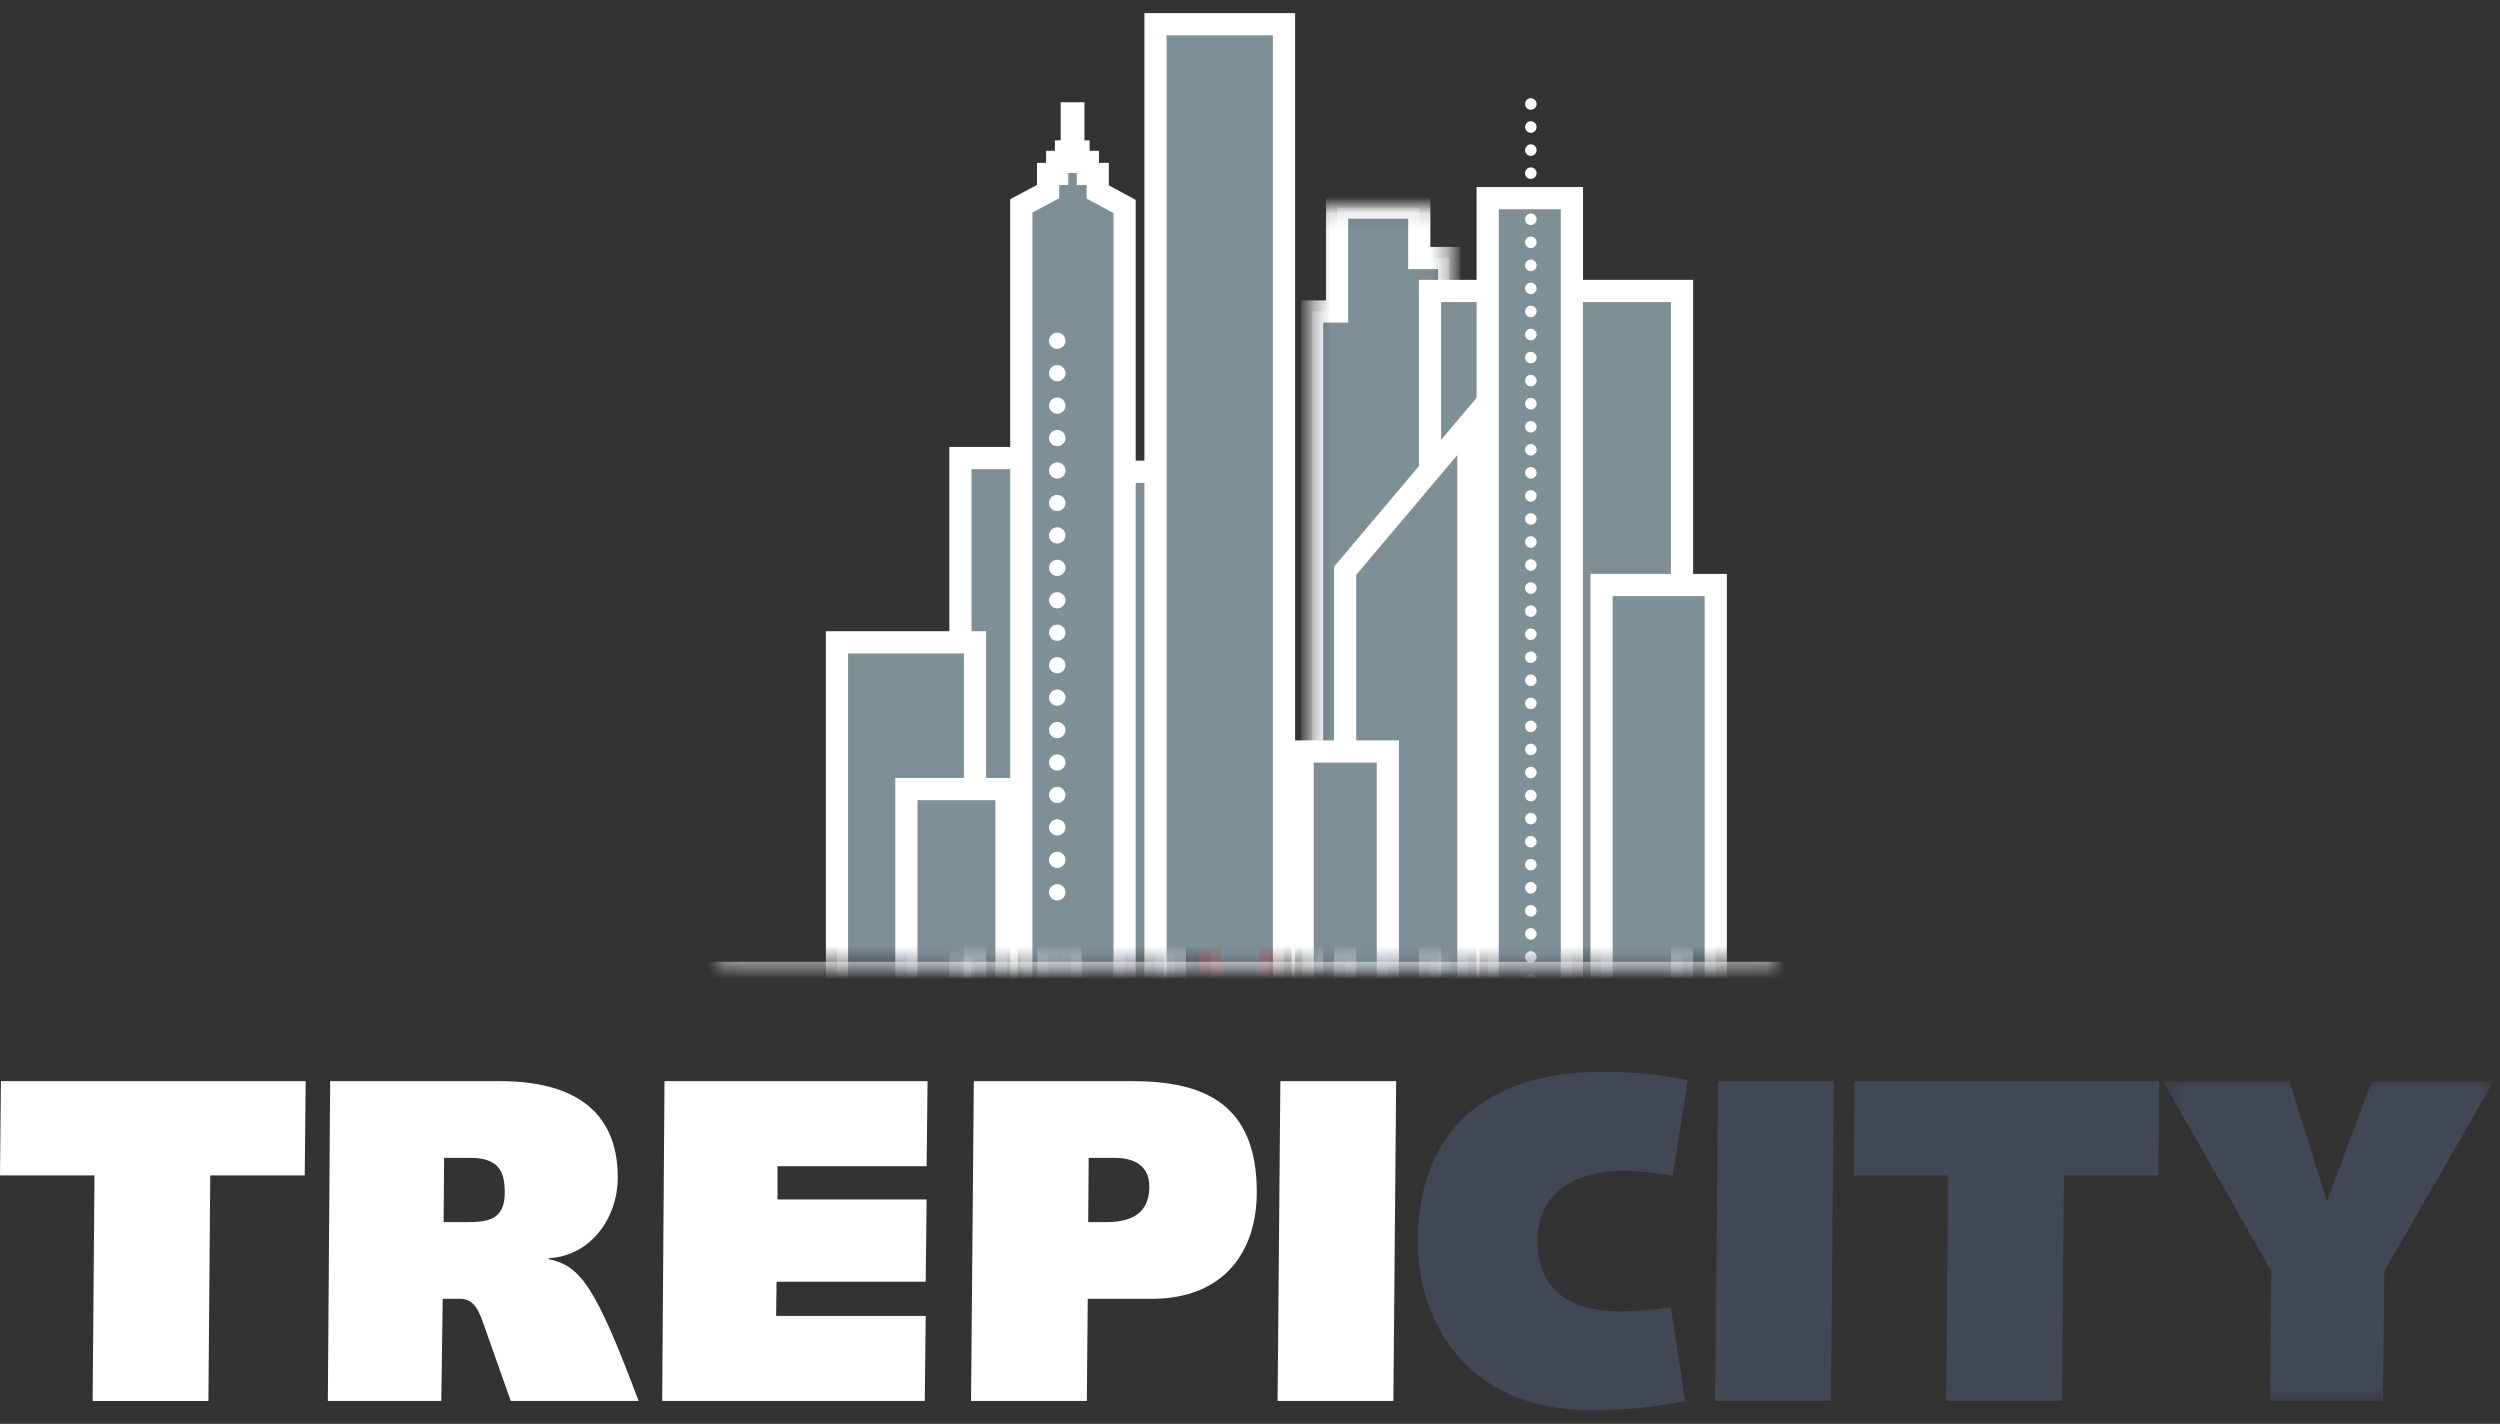 <?xml version="1.0" encoding="UTF-8" standalone="no"?>
<svg width="151px" height="86px" viewBox="0 0 151 86" version="1.1" xmlns="http://www.w3.org/2000/svg" xmlns:xlink="http://www.w3.org/1999/xlink">
    <rect x="0" y="0" width="151" height="86" fill="#333333" stroke="none"/>
    <!-- Generator: Sketch 41.1 (35376) - http://www.bohemiancoding.com/sketch -->
    <title>trepi city logo</title>
    <desc>Created with Sketch.</desc>
    <defs>
        <polygon id="path-1" points="20.35 19.332 20.35 0.015 0.378 0.015 0.378 19.332 20.35 19.332"></polygon>
        <polygon id="path-3" points="0.372 45.696 8.65 45.696 8.65 0.143 0.372 0.143 0.372 45.696"></polygon>
        <polygon id="path-5" points="0.372 45.696 8.65 45.696 8.65 0.143 0.372 0.143 0.372 45.696"></polygon>
        <polygon id="path-7" points="0.131 71.463 63.939 71.463 63.939 0.323 0.131 0.323"></polygon>
    </defs>
    <g id="Symbols" stroke="none" stroke-width="1" fill="none" fill-rule="evenodd">
        <g id="toolkit-hq" transform="translate(-65, -33)">
            <g id="trepi-city-logo" transform="translate(65, 19)">
                <g transform="translate(0, 0.5)">
                    <polygon id="Fill-1" fill="#FFFFFF" points="0.056 78.801 9.0149254e-05 84.496 5.707 84.496 5.595 98.119 12.588 98.119 12.699 84.496 18.406 84.496 18.462 78.801"></polygon>
                    <g id="Group-20" transform="translate(19.382, 77.882)">
                        <path d="M7.414,9.433 L8.84,9.433 C10.099,9.433 11.106,9.293 11.106,7.647 C11.106,6.335 10.714,5.553 9.008,5.553 L7.442,5.553 L7.414,9.433 Z M0.42,20.236 L0.56,0.919 L10.798,0.919 C16.225,0.919 17.931,3.543 17.931,6.725 C17.931,9.293 16.197,11.499 13.763,11.61 L13.763,11.666 C15.693,12.085 16.588,13.313 19.19,20.236 L11.469,20.236 L9.819,15.574 C9.427,14.402 9.036,14.067 8.393,14.067 L7.357,14.067 L7.273,20.236 L0.42,20.236 Z" id="Fill-2" fill="#FFFFFF"></path>
                        <polygon id="Fill-4" fill="#FFFFFF" points="20.754 0.919 36.642 0.919 36.586 6.055 27.579 6.055 27.579 8.065 36.586 8.065 36.53 13.034 27.523 13.034 27.495 15.1 36.53 15.1 36.474 20.236 20.614 20.236"></polygon>
                        <path d="M46.346,9.433 L47.465,9.433 C49.451,9.433 50.038,8.484 50.038,7.284 C50.038,5.888 48.919,5.553 47.94,5.553 L46.374,5.553 L46.346,9.433 Z M39.437,0.919 L49.004,0.919 C53.311,0.919 56.528,2.259 56.528,7.619 C56.528,11.22 54.542,14.067 50.178,14.067 L46.318,14.067 L46.262,20.236 L39.269,20.236 L39.437,0.919 Z" id="Fill-6" fill="#FFFFFF"></path>
                        <polygon id="Fill-8" fill="#FFFFFF" points="57.952 0.919 64.946 0.919 64.778 20.236 57.785 20.236"></polygon>
                        <g id="Group-12" transform="translate(65.809, 0)" fill="#414753">
                            <path d="M16.59,20.236 C15.779,20.404 14.884,20.543 13.933,20.655 C13.01,20.739 11.975,20.795 10.828,20.795 C4.059,20.795 0.45,16.161 0.45,10.578 C0.45,4.38 4.059,0.36 11.639,0.36 C13.737,0.36 15.08,0.528 16.758,0.863 L15.835,6.642 C14.856,6.446 13.653,6.335 12.982,6.335 C8.506,6.335 7.667,8.93 7.667,10.55 C7.667,12.559 8.59,14.821 12.646,14.821 C13.681,14.821 14.716,14.737 15.723,14.569 L16.59,20.236 Z" id="Fill-10"></path>
                        </g>
                        <polygon id="Fill-13" fill="#414753" points="84.383 0.919 91.376 0.919 91.208 20.236 84.215 20.236"></polygon>
                        <polygon id="Fill-15" fill="#414753" points="98.284 6.614 92.578 6.614 92.634 0.919 111.039 0.919 110.984 6.614 105.278 6.614 105.166 20.236 98.172 20.236"></polygon>
                        <g id="Group-19" transform="translate(110.884, 0.904)">
                            <mask id="mask-2" fill="white">
                                <use xlink:href="#path-1"></use>
                            </mask>
                            <g id="Clip-18"></g>
                            <polygon id="Fill-17" fill="#414753" mask="url(#mask-2)" points="6.923 11.488 0.378 0.015 8.014 0.015 10.252 7.189 10.308 7.189 12.994 0.015 20.35 0.015 13.749 11.488 13.665 19.332 6.84 19.332"></polygon>
                        </g>
                    </g>
                    <g id="Group-114" transform="translate(43.272, 0.129)">
                        <g id="Group-23" transform="translate(35.609, 25.767)">
                            <mask id="mask-4" fill="white">
                                <use xlink:href="#path-3"></use>
                            </mask>
                            <g id="Clip-22"></g>
                            <polygon id="Fill-21" fill="#7E8F96" mask="url(#mask-4)" points="6.843 3.189 6.843 0.143 1.878 0.143 1.878 6.418 0.372 6.418 0.372 49.529 1.878 49.529 3.404 49.529 3.685 49.529 6.843 49.529 8.65 49.529 8.65 3.189"></polygon>
                        </g>
                        <g id="Group-26" transform="translate(35.609, 25.767)">
                            <mask id="mask-6" fill="white">
                                <use xlink:href="#path-5"></use>
                            </mask>
                            <g id="Clip-25"></g>
                            <polygon id="Stroke-24" stroke="#FFFFFF" stroke-width="1.341" mask="url(#mask-6)" points="6.843 3.189 6.843 0.143 1.878 0.143 1.878 6.418 0.372 6.418 0.372 49.529 1.878 49.529 3.404 49.529 3.685 49.529 6.843 49.529 8.65 49.529 8.65 3.189"></polygon>
                        </g>
                        <mask id="mask-8" fill="white">
                            <use xlink:href="#path-7"></use>
                        </mask>
                        <g id="Clip-28"></g>
                        <polygon id="Fill-27" fill="#7E8F96" mask="url(#mask-8)" points="43.101 75.469 58.322 75.469 58.322 30.945 43.101 30.945"></polygon>
                        <polygon id="Stroke-29" stroke="#FFFFFF" stroke-width="1.341" mask="url(#mask-8)" points="43.101 75.469 58.322 75.469 58.322 30.945 43.101 30.945"></polygon>
                        <polygon id="Fill-30" fill="#7E8F96" mask="url(#mask-8)" points="21.391 75.469 27.689 75.469 27.689 41.864 21.391 41.864"></polygon>
                        <polygon id="Stroke-31" stroke="#FFFFFF" stroke-width="1.341" mask="url(#mask-8)" points="21.391 75.469 27.689 75.469 27.689 41.864 21.391 41.864"></polygon>
                        <polygon id="Fill-32" fill="#7E8F96" mask="url(#mask-8)" points="14.739 75.296 20.057 75.296 20.057 41.038 14.739 41.038"></polygon>
                        <polygon id="Stroke-33" stroke="#FFFFFF" stroke-width="1.341" mask="url(#mask-8)" points="14.739 75.296 20.057 75.296 20.057 41.038 14.739 41.038"></polygon>
                        <polygon id="Fill-34" fill="#7E8F96" mask="url(#mask-8)" points="29.836 75.296 33.425 75.296 33.425 36.943 29.836 36.943"></polygon>
                        <polygon id="Stroke-35" stroke="#BC1F2F" stroke-width="1.341" mask="url(#mask-8)" points="29.836 75.296 33.425 75.296 33.425 36.943 29.836 36.943"></polygon>
                        <polygon id="Fill-36" fill="#7E8F96" mask="url(#mask-8)" points="53.461 75.296 60.36 75.296 60.36 48.705 53.461 48.705"></polygon>
                        <polygon id="Stroke-37" stroke="#FFFFFF" stroke-width="1.341" mask="url(#mask-8)" points="53.461 75.296 60.36 75.296 60.36 48.705 53.461 48.705"></polygon>
                        <polygon id="Fill-38" fill="#7E8F96" mask="url(#mask-8)" points="7.282 75.296 15.618 75.296 15.618 52.167 7.282 52.167"></polygon>
                        <polygon id="Stroke-39" stroke="#FFFFFF" stroke-width="1.341" mask="url(#mask-8)" points="7.282 75.296 15.618 75.296 15.618 52.167 7.282 52.167"></polygon>
                        <polygon id="Fill-40" fill="#7E8F96" mask="url(#mask-8)" points="26.521 75.469 34.281 75.469 34.281 14.833 26.521 14.833"></polygon>
                        <polygon id="Stroke-41" stroke="#FFFFFF" stroke-width="1.341" mask="url(#mask-8)" points="26.521 75.469 34.281 75.469 34.281 14.833 26.521 14.833"></polygon>
                        <polygon id="Fill-42" fill="#7E8F96" mask="url(#mask-8)" points="23.03 24.966 23.03 23.877 22.435 23.877 22.435 23.149 21.869 23.149 21.869 22.518 21.558 22.518 21.558 20.217 21.464 20.217 21.464 22.518 21.115 22.518 21.115 23.149 20.581 23.149 20.581 23.877 20.034 23.877 20.034 24.942 18.415 25.806 18.415 75.078 24.653 75.078 24.653 25.842"></polygon>
                        <polygon id="Stroke-43" stroke="#FFFFFF" stroke-width="1.341" mask="url(#mask-8)" points="23.03 24.966 23.03 23.877 22.435 23.877 22.435 23.149 21.869 23.149 21.869 22.518 21.558 22.518 21.558 20.217 21.464 20.217 21.464 22.518 21.115 22.518 21.115 23.149 20.581 23.149 20.581 23.877 20.034 23.877 20.034 24.942 18.415 25.806 18.415 75.078 24.653 75.078 24.653 25.842"></polygon>
                        <polygon id="Fill-44" fill="#7E8F96" mask="url(#mask-8)" points="45.419 39.024 37.973 47.847 37.973 75.269 45.419 75.269"></polygon>
                        <polygon id="Stroke-45" stroke="#FFFFFF" stroke-width="1.341" mask="url(#mask-8)" points="45.419 39.024 37.973 47.847 37.973 75.269 45.419 75.269"></polygon>
                        <polygon id="Fill-46" fill="#7E8F96" mask="url(#mask-8)" points="11.474 75.469 17.522 75.469 17.522 61.03 11.474 61.03"></polygon>
                        <polygon id="Stroke-47" stroke="#FFFFFF" stroke-width="1.341" mask="url(#mask-8)" points="11.474 75.469 17.522 75.469 17.522 61.03 11.474 61.03"></polygon>
                        <polygon id="Fill-48" fill="#7E8F96" mask="url(#mask-8)" points="46.584 75.469 51.671 75.469 51.671 25.339 46.584 25.339"></polygon>
                        <polygon id="Stroke-49" stroke="#FFFFFF" stroke-width="1.341" mask="url(#mask-8)" points="46.584 75.469 51.671 75.469 51.671 25.339 46.584 25.339"></polygon>
                        <path d="M20.585,68.735 L20.585,32.482" id="Fill-50" fill="#7E8F96" mask="url(#mask-8)"></path>
                        <path d="M20.585,66.776 C20.311,66.776 20.088,66.995 20.088,67.266 C20.088,67.536 20.311,67.755 20.585,67.755 C20.86,67.755 21.083,67.536 21.083,67.266 C21.083,66.995 20.86,66.776 20.585,66.776" id="Fill-51" fill="#FFFFFF" mask="url(#mask-8)"></path>
                        <path d="M20.585,64.816 C20.311,64.816 20.088,65.035 20.088,65.306 C20.088,65.576 20.311,65.796 20.585,65.796 C20.86,65.796 21.083,65.576 21.083,65.306 C21.083,65.035 20.86,64.816 20.585,64.816" id="Fill-52" fill="#FFFFFF" mask="url(#mask-8)"></path>
                        <path d="M20.585,62.856 C20.311,62.856 20.088,63.076 20.088,63.346 C20.088,63.617 20.311,63.836 20.585,63.836 C20.86,63.836 21.083,63.617 21.083,63.346 C21.083,63.076 20.86,62.856 20.585,62.856" id="Fill-53" fill="#FFFFFF" mask="url(#mask-8)"></path>
                        <path d="M20.585,60.897 C20.311,60.897 20.088,61.116 20.088,61.387 C20.088,61.657 20.311,61.876 20.585,61.876 C20.86,61.876 21.083,61.657 21.083,61.387 C21.083,61.116 20.86,60.897 20.585,60.897" id="Fill-54" fill="#FFFFFF" mask="url(#mask-8)"></path>
                        <path d="M20.585,58.937 C20.311,58.937 20.088,59.156 20.088,59.427 C20.088,59.697 20.311,59.917 20.585,59.917 C20.86,59.917 21.083,59.697 21.083,59.427 C21.083,59.156 20.86,58.937 20.585,58.937" id="Fill-55" fill="#FFFFFF" mask="url(#mask-8)"></path>
                        <path d="M20.585,56.978 C20.311,56.978 20.088,57.197 20.088,57.468 C20.088,57.738 20.311,57.957 20.585,57.957 C20.86,57.957 21.083,57.738 21.083,57.468 C21.083,57.197 20.86,56.978 20.585,56.978" id="Fill-56" fill="#FFFFFF" mask="url(#mask-8)"></path>
                        <path d="M20.585,55.018 C20.311,55.018 20.088,55.237 20.088,55.508 C20.088,55.778 20.311,55.998 20.585,55.998 C20.86,55.998 21.083,55.778 21.083,55.508 C21.083,55.237 20.86,55.018 20.585,55.018" id="Fill-57" fill="#FFFFFF" mask="url(#mask-8)"></path>
                        <path d="M20.585,53.058 C20.311,53.058 20.088,53.278 20.088,53.548 C20.088,53.819 20.311,54.038 20.585,54.038 C20.86,54.038 21.083,53.819 21.083,53.548 C21.083,53.278 20.86,53.058 20.585,53.058" id="Fill-58" fill="#FFFFFF" mask="url(#mask-8)"></path>
                        <path d="M20.585,51.099 C20.311,51.099 20.088,51.318 20.088,51.589 C20.088,51.859 20.311,52.078 20.585,52.078 C20.86,52.078 21.083,51.859 21.083,51.589 C21.083,51.318 20.86,51.099 20.585,51.099" id="Fill-59" fill="#FFFFFF" mask="url(#mask-8)"></path>
                        <path d="M20.585,49.139 C20.311,49.139 20.088,49.358 20.088,49.629 C20.088,49.899 20.311,50.119 20.585,50.119 C20.86,50.119 21.083,49.899 21.083,49.629 C21.083,49.358 20.86,49.139 20.585,49.139" id="Fill-60" fill="#FFFFFF" mask="url(#mask-8)"></path>
                        <path d="M20.585,47.179 C20.311,47.179 20.088,47.399 20.088,47.669 C20.088,47.94 20.311,48.159 20.585,48.159 C20.86,48.159 21.083,47.94 21.083,47.669 C21.083,47.399 20.86,47.179 20.585,47.179" id="Fill-61" fill="#FFFFFF" mask="url(#mask-8)"></path>
                        <path d="M20.585,45.22 C20.311,45.22 20.088,45.439 20.088,45.71 C20.088,45.98 20.311,46.199 20.585,46.199 C20.86,46.199 21.083,45.98 21.083,45.71 C21.083,45.439 20.86,45.22 20.585,45.22" id="Fill-62" fill="#FFFFFF" mask="url(#mask-8)"></path>
                        <path d="M20.585,43.26 C20.311,43.26 20.088,43.479 20.088,43.75 C20.088,44.021 20.311,44.24 20.585,44.24 C20.86,44.24 21.083,44.021 21.083,43.75 C21.083,43.479 20.86,43.26 20.585,43.26" id="Fill-63" fill="#FFFFFF" mask="url(#mask-8)"></path>
                        <path d="M20.585,41.301 C20.311,41.301 20.088,41.52 20.088,41.791 C20.088,42.061 20.311,42.28 20.585,42.28 C20.86,42.28 21.083,42.061 21.083,41.791 C21.083,41.52 20.86,41.301 20.585,41.301" id="Fill-64" fill="#FFFFFF" mask="url(#mask-8)"></path>
                        <path d="M20.585,39.341 C20.311,39.341 20.088,39.56 20.088,39.831 C20.088,40.101 20.311,40.321 20.585,40.321 C20.86,40.321 21.083,40.101 21.083,39.831 C21.083,39.56 20.86,39.341 20.585,39.341" id="Fill-65" fill="#FFFFFF" mask="url(#mask-8)"></path>
                        <path d="M20.585,37.381 C20.311,37.381 20.088,37.601 20.088,37.871 C20.088,38.142 20.311,38.361 20.585,38.361 C20.86,38.361 21.083,38.142 21.083,37.871 C21.083,37.601 20.86,37.381 20.585,37.381" id="Fill-66" fill="#FFFFFF" mask="url(#mask-8)"></path>
                        <path d="M20.585,35.422 C20.311,35.422 20.088,35.641 20.088,35.912 C20.088,36.182 20.311,36.401 20.585,36.401 C20.86,36.401 21.083,36.182 21.083,35.912 C21.083,35.641 20.86,35.422 20.585,35.422" id="Fill-67" fill="#FFFFFF" mask="url(#mask-8)"></path>
                        <path d="M20.585,33.462 C20.311,33.462 20.088,33.681 20.088,33.952 C20.088,34.222 20.311,34.442 20.585,34.442 C20.86,34.442 21.083,34.222 21.083,33.952 C21.083,33.681 20.86,33.462 20.585,33.462" id="Fill-68" fill="#FFFFFF" mask="url(#mask-8)"></path>
                        <path d="M49.19,76.392 L49.19,18.607" id="Fill-69" fill="#7E8F96" mask="url(#mask-8)"></path>
                        <path d="M49.19,74.999 C48.999,74.999 48.843,75.155 48.843,75.347 C48.843,75.54 48.999,75.696 49.19,75.696 C49.382,75.696 49.538,75.54 49.538,75.347 C49.538,75.155 49.382,74.999 49.19,74.999" id="Fill-70" fill="#FFFFFF" mask="url(#mask-8)"></path>
                        <path d="M49.19,73.607 C48.999,73.607 48.843,73.763 48.843,73.955 C48.843,74.147 48.999,74.303 49.19,74.303 C49.382,74.303 49.538,74.147 49.538,73.955 C49.538,73.763 49.382,73.607 49.19,73.607" id="Fill-71" fill="#FFFFFF" mask="url(#mask-8)"></path>
                        <path d="M49.19,72.215 C48.999,72.215 48.843,72.371 48.843,72.563 C48.843,72.755 48.999,72.911 49.19,72.911 C49.382,72.911 49.538,72.755 49.538,72.563 C49.538,72.371 49.382,72.215 49.19,72.215" id="Fill-72" fill="#FFFFFF" mask="url(#mask-8)"></path>
                        <path d="M49.19,70.822 C48.999,70.822 48.843,70.978 48.843,71.17 C48.843,71.362 48.999,71.518 49.19,71.518 C49.382,71.518 49.538,71.362 49.538,71.17 C49.538,70.978 49.382,70.822 49.19,70.822" id="Fill-73" fill="#FFFFFF" mask="url(#mask-8)"></path>
                        <path d="M49.19,69.43 C48.999,69.43 48.843,69.586 48.843,69.778 C48.843,69.97 48.999,70.126 49.19,70.126 C49.382,70.126 49.538,69.97 49.538,69.778 C49.538,69.586 49.382,69.43 49.19,69.43" id="Fill-74" fill="#FFFFFF" mask="url(#mask-8)"></path>
                        <path d="M49.19,68.037 C48.999,68.037 48.843,68.193 48.843,68.386 C48.843,68.578 48.999,68.734 49.19,68.734 C49.382,68.734 49.538,68.578 49.538,68.386 C49.538,68.193 49.382,68.037 49.19,68.037" id="Fill-75" fill="#FFFFFF" mask="url(#mask-8)"></path>
                        <path d="M49.19,66.645 C48.999,66.645 48.843,66.801 48.843,66.993 C48.843,67.185 48.999,67.341 49.19,67.341 C49.382,67.341 49.538,67.185 49.538,66.993 C49.538,66.801 49.382,66.645 49.19,66.645" id="Fill-76" fill="#FFFFFF" mask="url(#mask-8)"></path>
                        <path d="M49.19,65.253 C48.999,65.253 48.843,65.409 48.843,65.601 C48.843,65.793 48.999,65.949 49.19,65.949 C49.382,65.949 49.538,65.793 49.538,65.601 C49.538,65.409 49.382,65.253 49.19,65.253" id="Fill-77" fill="#FFFFFF" mask="url(#mask-8)"></path>
                        <path d="M49.19,63.86 C48.999,63.86 48.843,64.016 48.843,64.208 C48.843,64.4 48.999,64.556 49.19,64.556 C49.382,64.556 49.538,64.4 49.538,64.208 C49.538,64.016 49.382,63.86 49.19,63.86" id="Fill-78" fill="#FFFFFF" mask="url(#mask-8)"></path>
                        <path d="M49.19,62.468 C48.999,62.468 48.843,62.624 48.843,62.816 C48.843,63.008 48.999,63.164 49.19,63.164 C49.382,63.164 49.538,63.008 49.538,62.816 C49.538,62.624 49.382,62.468 49.19,62.468" id="Fill-79" fill="#FFFFFF" mask="url(#mask-8)"></path>
                        <path d="M49.19,61.075 C48.999,61.075 48.843,61.231 48.843,61.424 C48.843,61.616 48.999,61.772 49.19,61.772 C49.382,61.772 49.538,61.616 49.538,61.424 C49.538,61.231 49.382,61.075 49.19,61.075" id="Fill-80" fill="#FFFFFF" mask="url(#mask-8)"></path>
                        <path d="M49.19,59.683 C48.999,59.683 48.843,59.839 48.843,60.031 C48.843,60.223 48.999,60.379 49.19,60.379 C49.382,60.379 49.538,60.223 49.538,60.031 C49.538,59.839 49.382,59.683 49.19,59.683" id="Fill-81" fill="#FFFFFF" mask="url(#mask-8)"></path>
                        <path d="M49.19,58.291 C48.999,58.291 48.843,58.447 48.843,58.639 C48.843,58.831 48.999,58.987 49.19,58.987 C49.382,58.987 49.538,58.831 49.538,58.639 C49.538,58.447 49.382,58.291 49.19,58.291" id="Fill-82" fill="#FFFFFF" mask="url(#mask-8)"></path>
                        <path d="M49.19,56.898 C48.999,56.898 48.843,57.054 48.843,57.246 C48.843,57.438 48.999,57.594 49.19,57.594 C49.382,57.594 49.538,57.438 49.538,57.246 C49.538,57.054 49.382,56.898 49.19,56.898" id="Fill-83" fill="#FFFFFF" mask="url(#mask-8)"></path>
                        <path d="M49.19,55.506 C48.999,55.506 48.843,55.662 48.843,55.854 C48.843,56.046 48.999,56.202 49.19,56.202 C49.382,56.202 49.538,56.046 49.538,55.854 C49.538,55.662 49.382,55.506 49.19,55.506" id="Fill-84" fill="#FFFFFF" mask="url(#mask-8)"></path>
                        <path d="M49.19,54.113 C48.999,54.113 48.843,54.269 48.843,54.462 C48.843,54.654 48.999,54.81 49.19,54.81 C49.382,54.81 49.538,54.654 49.538,54.462 C49.538,54.269 49.382,54.113 49.19,54.113" id="Fill-85" fill="#FFFFFF" mask="url(#mask-8)"></path>
                        <path d="M49.19,52.721 C48.999,52.721 48.843,52.877 48.843,53.069 C48.843,53.261 48.999,53.417 49.19,53.417 C49.382,53.417 49.538,53.261 49.538,53.069 C49.538,52.877 49.382,52.721 49.19,52.721" id="Fill-86" fill="#FFFFFF" mask="url(#mask-8)"></path>
                        <path d="M49.19,51.329 C48.999,51.329 48.843,51.485 48.843,51.677 C48.843,51.869 48.999,52.025 49.19,52.025 C49.382,52.025 49.538,51.869 49.538,51.677 C49.538,51.485 49.382,51.329 49.19,51.329" id="Fill-87" fill="#FFFFFF" mask="url(#mask-8)"></path>
                        <path d="M49.19,49.936 C48.999,49.936 48.843,50.092 48.843,50.284 C48.843,50.477 48.999,50.632 49.19,50.632 C49.382,50.632 49.538,50.477 49.538,50.284 C49.538,50.092 49.382,49.936 49.19,49.936" id="Fill-88" fill="#FFFFFF" mask="url(#mask-8)"></path>
                        <path d="M49.19,48.544 C48.999,48.544 48.843,48.7 48.843,48.892 C48.843,49.084 48.999,49.24 49.19,49.24 C49.382,49.24 49.538,49.084 49.538,48.892 C49.538,48.7 49.382,48.544 49.19,48.544" id="Fill-89" fill="#FFFFFF" mask="url(#mask-8)"></path>
                        <path d="M49.19,47.152 C48.999,47.152 48.843,47.307 48.843,47.5 C48.843,47.692 48.999,47.848 49.19,47.848 C49.382,47.848 49.538,47.692 49.538,47.5 C49.538,47.307 49.382,47.152 49.19,47.152" id="Fill-90" fill="#FFFFFF" mask="url(#mask-8)"></path>
                        <path d="M49.19,45.759 C48.999,45.759 48.843,45.915 48.843,46.107 C48.843,46.299 48.999,46.455 49.19,46.455 C49.382,46.455 49.538,46.299 49.538,46.107 C49.538,45.915 49.382,45.759 49.19,45.759" id="Fill-91" fill="#FFFFFF" mask="url(#mask-8)"></path>
                        <path d="M49.19,44.367 C48.999,44.367 48.843,44.523 48.843,44.715 C48.843,44.907 48.999,45.063 49.19,45.063 C49.382,45.063 49.538,44.907 49.538,44.715 C49.538,44.523 49.382,44.367 49.19,44.367" id="Fill-92" fill="#FFFFFF" mask="url(#mask-8)"></path>
                        <path d="M49.19,42.974 C48.999,42.974 48.843,43.13 48.843,43.322 C48.843,43.515 48.999,43.671 49.19,43.671 C49.382,43.671 49.538,43.515 49.538,43.322 C49.538,43.13 49.382,42.974 49.19,42.974" id="Fill-93" fill="#FFFFFF" mask="url(#mask-8)"></path>
                        <path d="M49.19,41.582 C48.999,41.582 48.843,41.738 48.843,41.93 C48.843,42.122 48.999,42.278 49.19,42.278 C49.382,42.278 49.538,42.122 49.538,41.93 C49.538,41.738 49.382,41.582 49.19,41.582" id="Fill-94" fill="#FFFFFF" mask="url(#mask-8)"></path>
                        <path d="M49.19,40.19 C48.999,40.19 48.843,40.346 48.843,40.538 C48.843,40.73 48.999,40.886 49.19,40.886 C49.382,40.886 49.538,40.73 49.538,40.538 C49.538,40.346 49.382,40.19 49.19,40.19" id="Fill-95" fill="#FFFFFF" mask="url(#mask-8)"></path>
                        <path d="M49.19,38.797 C48.999,38.797 48.843,38.953 48.843,39.145 C48.843,39.337 48.999,39.493 49.19,39.493 C49.382,39.493 49.538,39.337 49.538,39.145 C49.538,38.953 49.382,38.797 49.19,38.797" id="Fill-96" fill="#FFFFFF" mask="url(#mask-8)"></path>
                        <path d="M49.19,37.405 C48.999,37.405 48.843,37.561 48.843,37.753 C48.843,37.945 48.999,38.101 49.19,38.101 C49.382,38.101 49.538,37.945 49.538,37.753 C49.538,37.561 49.382,37.405 49.19,37.405" id="Fill-97" fill="#FFFFFF" mask="url(#mask-8)"></path>
                        <path d="M49.19,36.012 C48.999,36.012 48.843,36.168 48.843,36.36 C48.843,36.553 48.999,36.709 49.19,36.709 C49.382,36.709 49.538,36.553 49.538,36.36 C49.538,36.168 49.382,36.012 49.19,36.012" id="Fill-98" fill="#FFFFFF" mask="url(#mask-8)"></path>
                        <path d="M49.19,34.62 C48.999,34.62 48.843,34.776 48.843,34.968 C48.843,35.16 48.999,35.316 49.19,35.316 C49.382,35.316 49.538,35.16 49.538,34.968 C49.538,34.776 49.382,34.62 49.19,34.62" id="Fill-99" fill="#FFFFFF" mask="url(#mask-8)"></path>
                        <path d="M49.19,33.228 C48.999,33.228 48.843,33.384 48.843,33.576 C48.843,33.768 48.999,33.924 49.19,33.924 C49.382,33.924 49.538,33.768 49.538,33.576 C49.538,33.384 49.382,33.228 49.19,33.228" id="Fill-100" fill="#FFFFFF" mask="url(#mask-8)"></path>
                        <path d="M49.19,31.835 C48.999,31.835 48.843,31.991 48.843,32.183 C48.843,32.375 48.999,32.531 49.19,32.531 C49.382,32.531 49.538,32.375 49.538,32.183 C49.538,31.991 49.382,31.835 49.19,31.835" id="Fill-101" fill="#FFFFFF" mask="url(#mask-8)"></path>
                        <path d="M49.19,30.443 C48.999,30.443 48.843,30.599 48.843,30.791 C48.843,30.983 48.999,31.139 49.19,31.139 C49.382,31.139 49.538,30.983 49.538,30.791 C49.538,30.599 49.382,30.443 49.19,30.443" id="Fill-102" fill="#FFFFFF" mask="url(#mask-8)"></path>
                        <path d="M49.19,29.05 C48.999,29.05 48.843,29.206 48.843,29.398 C48.843,29.591 48.999,29.747 49.19,29.747 C49.382,29.747 49.538,29.591 49.538,29.398 C49.538,29.206 49.382,29.05 49.19,29.05" id="Fill-103" fill="#FFFFFF" mask="url(#mask-8)"></path>
                        <path d="M49.19,27.658 C48.999,27.658 48.843,27.814 48.843,28.006 C48.843,28.198 48.999,28.354 49.19,28.354 C49.382,28.354 49.538,28.198 49.538,28.006 C49.538,27.814 49.382,27.658 49.19,27.658" id="Fill-104" fill="#FFFFFF" mask="url(#mask-8)"></path>
                        <path d="M49.19,26.266 C48.999,26.266 48.843,26.422 48.843,26.614 C48.843,26.806 48.999,26.962 49.19,26.962 C49.382,26.962 49.538,26.806 49.538,26.614 C49.538,26.422 49.382,26.266 49.19,26.266" id="Fill-105" fill="#FFFFFF" mask="url(#mask-8)"></path>
                        <path d="M49.19,24.873 C48.999,24.873 48.843,25.029 48.843,25.221 C48.843,25.413 48.999,25.569 49.19,25.569 C49.382,25.569 49.538,25.413 49.538,25.221 C49.538,25.029 49.382,24.873 49.19,24.873" id="Fill-106" fill="#FFFFFF" mask="url(#mask-8)"></path>
                        <path d="M49.19,23.481 C48.999,23.481 48.843,23.637 48.843,23.829 C48.843,24.021 48.999,24.177 49.19,24.177 C49.382,24.177 49.538,24.021 49.538,23.829 C49.538,23.637 49.382,23.481 49.19,23.481" id="Fill-107" fill="#FFFFFF" mask="url(#mask-8)"></path>
                        <path d="M49.19,22.088 C48.999,22.088 48.843,22.244 48.843,22.437 C48.843,22.629 48.999,22.785 49.19,22.785 C49.382,22.785 49.538,22.629 49.538,22.437 C49.538,22.244 49.382,22.088 49.19,22.088" id="Fill-108" fill="#FFFFFF" mask="url(#mask-8)"></path>
                        <path d="M49.19,20.696 C48.999,20.696 48.843,20.852 48.843,21.044 C48.843,21.236 48.999,21.392 49.19,21.392 C49.382,21.392 49.538,21.236 49.538,21.044 C49.538,20.852 49.382,20.696 49.19,20.696" id="Fill-109" fill="#FFFFFF" mask="url(#mask-8)"></path>
                        <path d="M49.19,19.304 C48.999,19.304 48.843,19.46 48.843,19.652 C48.843,19.844 48.999,20 49.19,20 C49.382,20 49.538,19.844 49.538,19.652 C49.538,19.46 49.382,19.304 49.19,19.304" id="Fill-110" fill="#FFFFFF" mask="url(#mask-8)"></path>
                        <polygon id="Fill-111" fill="#7E8F96" mask="url(#mask-8)" points="35.407 75.469 40.555 75.469 40.555 58.762 35.407 58.762"></polygon>
                        <polygon id="Stroke-112" stroke="#FFFFFF" stroke-width="1.341" mask="url(#mask-8)" points="35.407 75.469 40.555 75.469 40.555 58.762 35.407 58.762"></polygon>
                        <polygon id="Fill-113" fill="#FFFFFF" mask="url(#mask-8)" points="-13.16 76.752 88.542 76.752 88.542 71.463 -13.16 71.463"></polygon>
                    </g>
                </g>
            </g>
        </g>
    </g>
</svg>